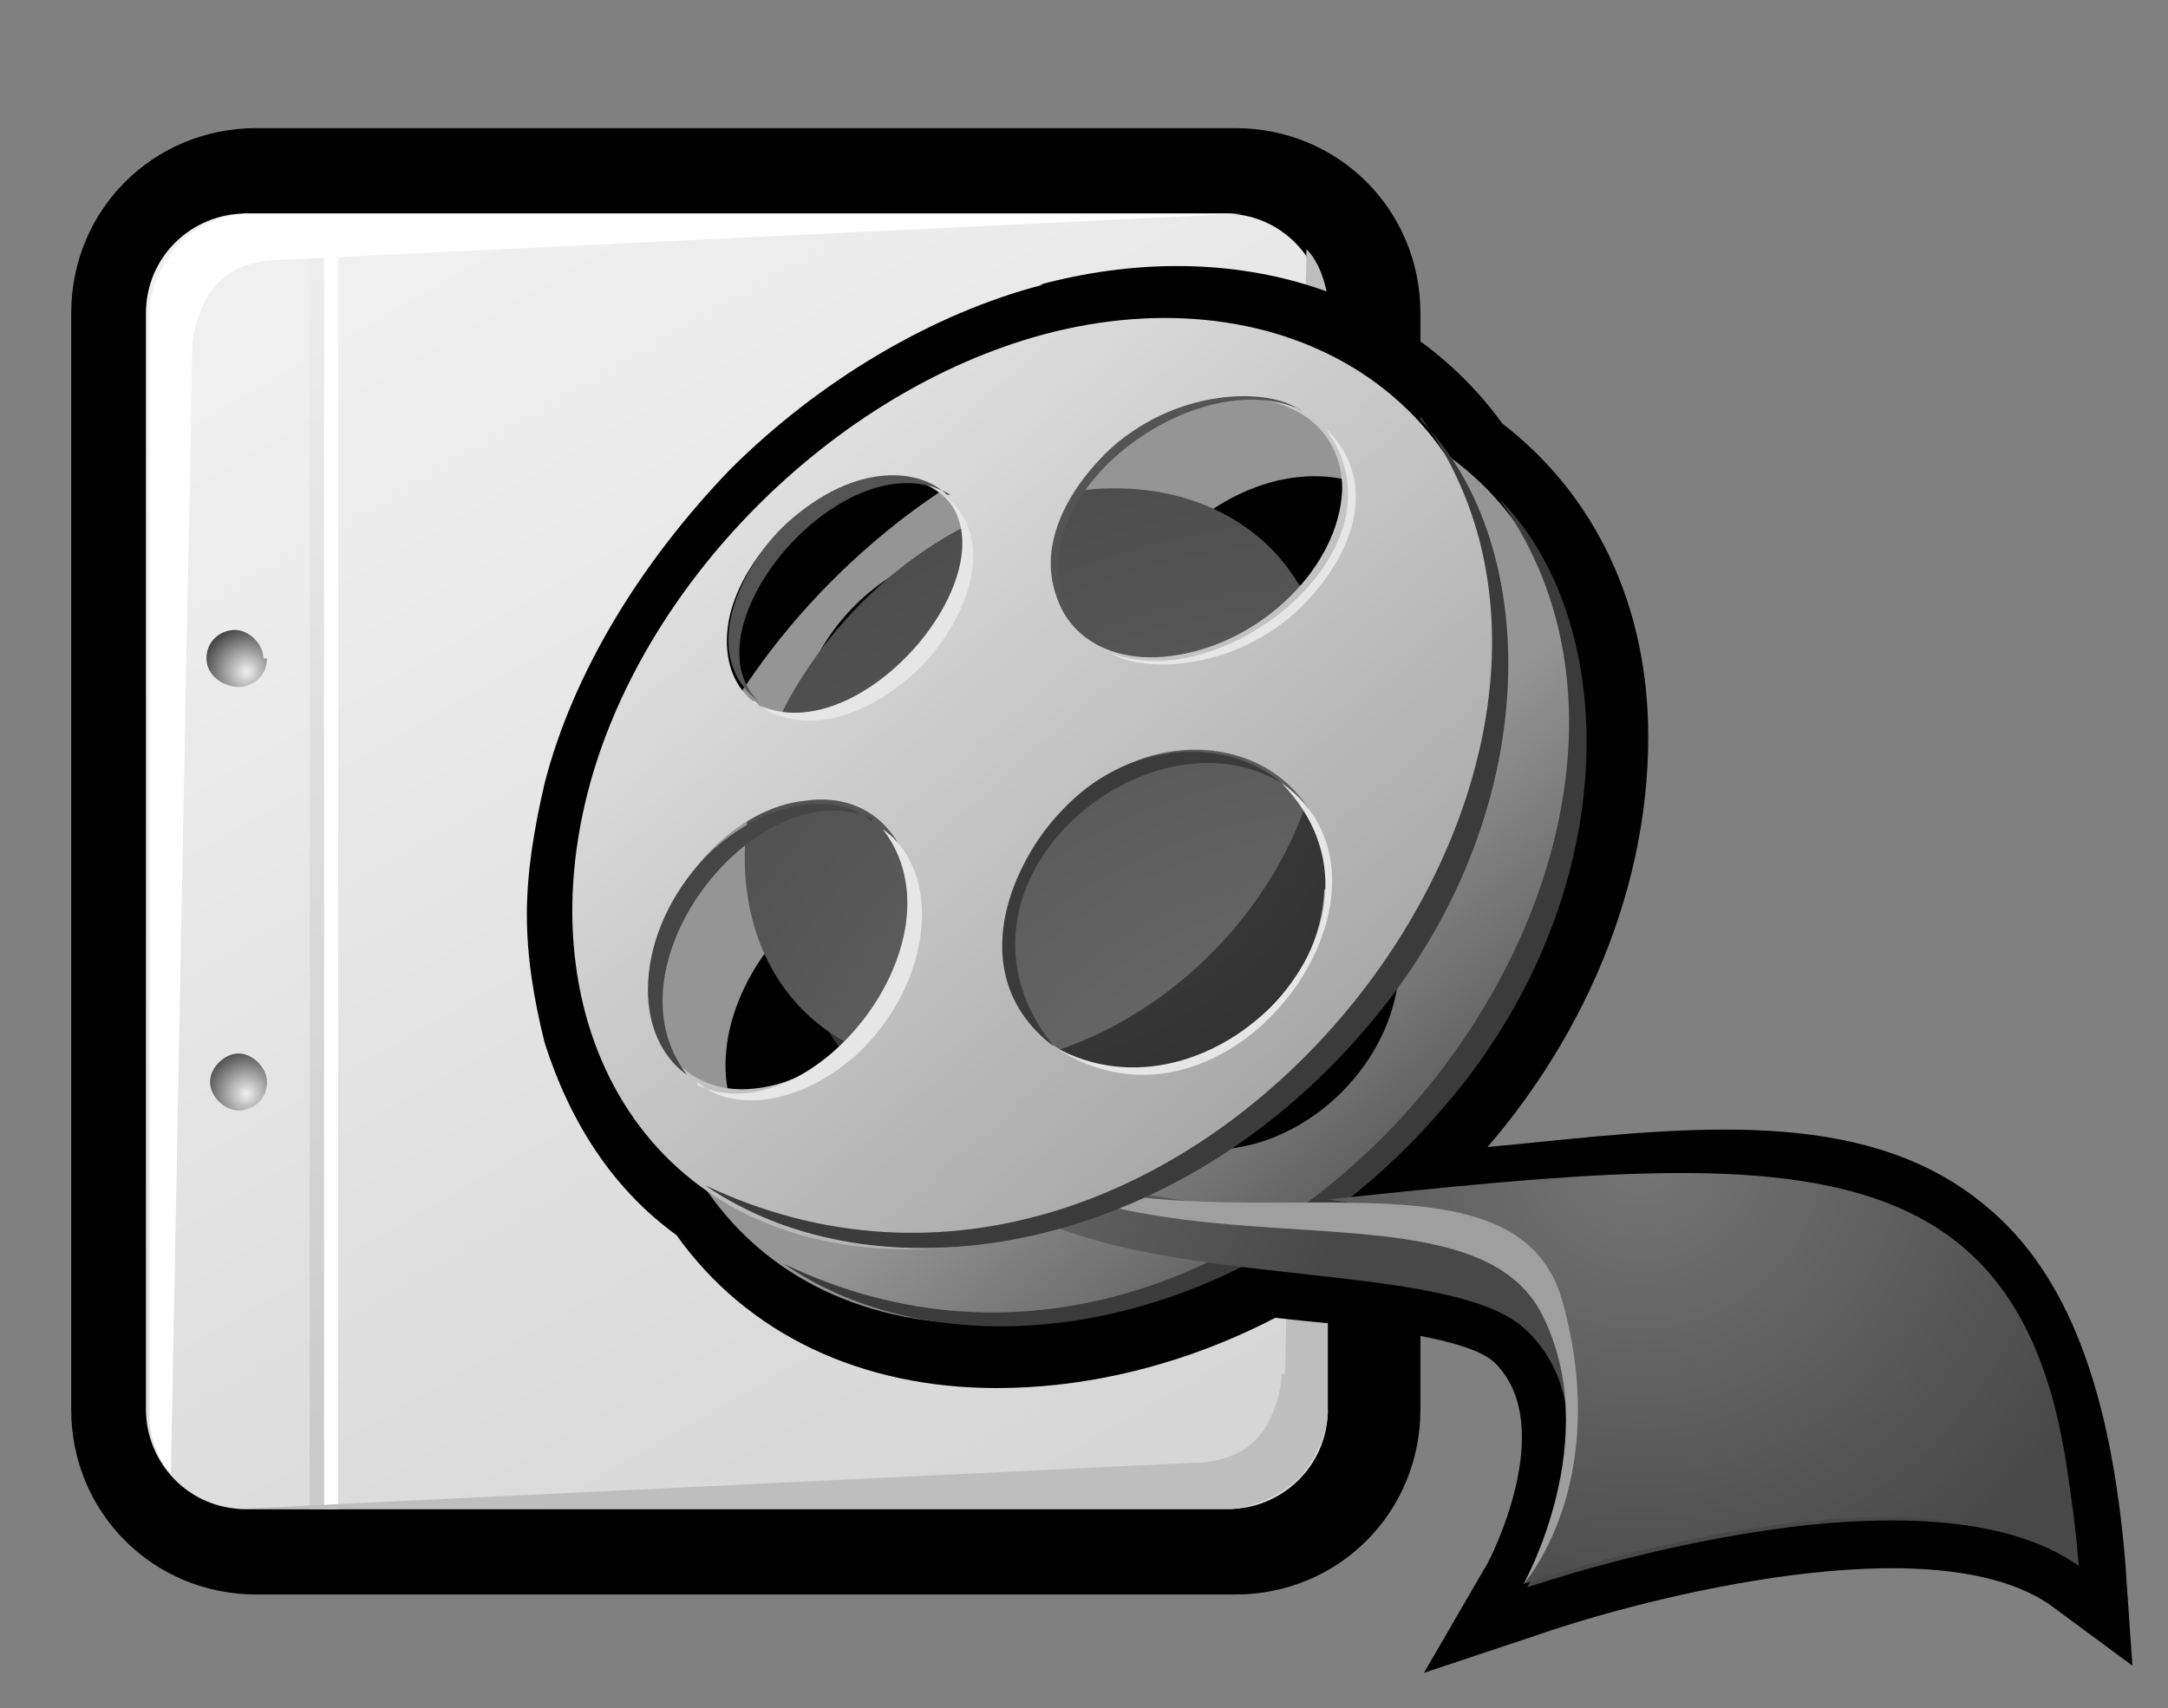 <?xml version="1.0" encoding="iso-8859-1"?>
<!-- Generator: Adobe Illustrator 9.0, SVG Export Plug-In  -->
<!DOCTYPE svg PUBLIC "-//W3C//DTD SVG 20000303 Stylable//EN"   "http://www.w3.org/TR/2000/03/WD-SVG-20000303/DTD/svg-20000303-stylable.dtd">
<svg  width="60.9pt" height="48pt" viewBox="0 0 60.9 48" xml:space="preserve">
	<rect x="0" y="0" width="60.9" height="48" fill="#808080" stroke="none"/>
	<g id="Layer_x0020_1" style="fill-rule:nonzero;clip-rule:nonzero;fill:#FFFFFF;stroke:#000000;stroke-miterlimit:4;">
		<path style="fill:#000000;stroke:none;" d="M7.2,3.6C4.3,3.6,2,5.9,2,8.8v30.8c0,2.9,2.3,5.2,5.2,5.2h27.5c2.9,0,5.2-2.3,5.2-5.2V8.8c0-2.9-2.3-5.2-5.2-5.2H7.2z"/>
		<linearGradient id="aigrd1" gradientUnits="userSpaceOnUse" x1="11.237" y1="7.764" x2="30.552" y2="41.317">
			<stop  offset="0" style="stop-color:#F0F0F0"/>
			<stop  offset="1" style="stop-color:#D6D6D6"/>
		</linearGradient>
		<path style="fill:url(#aigrd1);stroke:none;" d="M37.3,39.6c0,1.6-1.3,2.8-2.8,2.8H6.9c-1.6,0-2.8-1.3-2.8-2.8V8.8c0-1.6,1.3-2.8,2.8-2.8h27.5c1.6,0,2.8,1.3,2.8,2.8v30.8z"/>
		<g>
			<radialGradient id="aigrd2" cx="6.922" cy="30.729" r="1.247" fx="6.922" fy="30.729" gradientUnits="userSpaceOnUse">
				<stop  offset="0" style="stop-color:#F0F0F0"/>
				<stop  offset="1" style="stop-color:#474747"/>
			</radialGradient>
			<path style="fill:url(#aigrd2);stroke:none;" d="M7.5,30.4c0,0.5-0.4,0.8-0.8,0.8s-0.8-0.4-0.8-0.8s0.4-0.8,0.8-0.8s0.8,0.4,0.8,0.8z"/>
			<radialGradient id="aigrd3" cx="6.922" cy="18.871" r="1.247" fx="6.922" fy="18.871" gradientUnits="userSpaceOnUse">
				<stop  offset="0" style="stop-color:#F0F0F0"/>
				<stop  offset="1" style="stop-color:#474747"/>
			</radialGradient>
			<path style="fill:url(#aigrd3);stroke:none;" d="M7.5,18.5c0,0.5-0.4,0.8-0.8,0.8S5.8,19,5.8,18.5c0-0.5,0.4-0.8,0.8-0.8s0.8,0.4,0.8,0.8z"/>
		</g>
		<path style="stroke:none;" d="M9.5,42.4H9.1V6.6h0.4v35.8z"/>
		<linearGradient id="aigrd4" gradientUnits="userSpaceOnUse" x1="9.119" y1="7.554" x2="8.696" y2="41.082">
			<stop  offset="0" style="stop-color:#EDEDED"/>
			<stop  offset="1" style="stop-color:#CACACA"/>
		</linearGradient>
		<path style="fill:url(#aigrd4);stroke:none;" d="M9.1,42.4H8.7V6.6h0.4v35.8z"/>
		<path style="stroke:none;" d="M5.4,9.8L4.8,41.4c-0.5-0.5-0.6-1.4-0.6-1.4l0-31.3c0,0,0-0.8,0.7-1.7c0.7-0.9,2-1,2-1l28,0L7.9,7.3C6.8,7.3,6.2,7.8,6,8.1c-0.2,0.2-0.6,1-0.6,1.7z"/>
		<path style="fill:#BEBEBE;stroke:none;" d="M36.1,38.6L36.7,7c0.5,0.5,0.6,1.4,0.6,1.4l0,31.3c0,0,0,0.8-0.7,1.7c-0.8,0.9-2,1-2,1l-28,0l26.9-1.3c1.1,0,1.7-0.5,1.9-0.8c0.2-0.2,0.6-1,0.6-1.7z"/>
	</g>
	<g id="Layer_x0020_2" style="fill-rule:nonzero;clip-rule:nonzero;stroke:#000000;stroke-miterlimit:4;">
		<path style="fill:none;stroke:none;" d="M60.9,48H0V0h60.9v48z"/>
	</g>
	<g id="Layer_x0020_3" style="fill-rule:nonzero;clip-rule:nonzero;fill:#E6E6E6;stroke:#000000;stroke-miterlimit:4;">
		<path style="fill:#000000;stroke:none;" d="M25,31.6c1.2,4.4,6.9,5,11.5,5.5c2.1,0.2,4.8,0.5,5.5,1.2c1.8,1.8-0.2,5.6-0.2,5.6L40,47l3.3-1.1c2.9-1,11-3.1,14.3-0.8l2.3,1.7l-0.2-2.9c-0.4-4.8-1.6-8.1-3.9-10c-3.2-2.7-7.8-2.3-12.7-1.8C38,32.6,32.1,33.2,27,30L24,28.2l0.9,3.3z"/>
		<path style="fill:#000000;stroke:none;" d="M29.3,8c-3.1,0.8-6.3,2.7-8.8,5.2c-2.5,2.6-4.4,5.7-5.2,8.8c-0.3,1.3-0.5,2.5-0.5,3.7c0,1.2,0.2,2.4,0.5,3.6c0.7,2.2,1.9,4.1,3.7,5.4c2,2.8,5.2,4.3,9,4.3c4.5,0,9.2-2,12.7-5.6c3.6-3.6,5.6-8.2,5.6-12.7c0-3.7-1.5-6.8-4.1-8.8
			c-1.3-1.8-3.2-3.2-5.5-3.9c-2.3-0.7-4.9-0.7-7.5,0z"/>
		<linearGradient id="aigrd5" gradientUnits="userSpaceOnUse" x1="33.379" y1="26.736" x2="39.147" y2="33.361">
			<stop  offset="0" style="stop-color:#959595"/>
			<stop  offset="1" style="stop-color:#5B5B5B"/>
		</linearGradient>
		<path style="fill:url(#aigrd5);stroke:none;" d="M31.4,11.5c-5.9,1.6-11.3,7-12.8,12.9c-1.7,6.7,1.8,12.8,9,12.8c8.6,0,16.7-8.1,16.7-16.7c0-7.3-6.2-10.8-12.9-9z M27.7,28.3c-0.4,2.4-2.5,4.4-4.6,4.5c-2,0.1-3.1-1.7-2.6-3.9c0.5-2.1,2.3-4,4.2-4.2c2-0.3,3.3,1.3,3,3.5z M29.2,18.1
			c-0.3,1.9-2.2,3.8-4.1,4.1c-1.8,0.3-2.9-1-2.5-2.8c0.4-1.7,2.1-3.4,3.8-3.8c1.8-0.4,3.1,0.7,2.8,2.5z M39.3,27.2c-0.1,2.6-2.5,5-5.1,5.1c-2.5,0.1-4.2-1.8-3.8-4.3c0.3-2.3,2.4-4.4,4.7-4.7c2.4-0.3,4.4,1.3,4.3,3.8z M39.8,16c-0.1,2.1-2.2,4.2-4.6,4.6
			c-2.3,0.4-3.8-1-3.5-2.9c0.3-1.9,2.1-3.7,4.2-4.2c2.2-0.5,4,0.6,3.9,2.6z"/>
		<radialGradient id="aigrd6" cx="28.258" cy="19.892" r="10.881" fx="28.258" fy="19.892" gradientUnits="userSpaceOnUse">
			<stop  offset="0" style="stop-color:#454545"/>
			<stop  offset="1" style="stop-color:#333333"/>
		</radialGradient>
		<path style="fill:url(#aigrd6);stroke:none;" d="M38.8,21.2c0,5.3-5.1,10.4-10.5,10.4c-4.5,0-6.7-3.8-5.6-8c1-3.7,4.3-7.1,8-8c4.2-1.1,8.1,1.1,8.1,5.6z"/>
		<radialGradient id="aigrd7" cx="37.913" cy="36.582" r="26.97" fx="37.913" fy="36.582" gradientUnits="userSpaceOnUse">
			<stop  offset="0" style="stop-color:#767676"/>
			<stop  offset="1" style="stop-color:#484848"/>
		</radialGradient>
		<path style="fill:url(#aigrd7);stroke:none;" d="M37.2,19.6C37.2,25,32.1,30,26.8,30c-4.5,0-6.7-3.8-5.6-8c1-3.7,4.3-7.1,8-8c4.2-1.1,8.1,1.1,8.1,5.6z"/>
		<path style="fill:#3B3B3B;stroke:none;" d="M42.1,14c3.5,3.5,3.6,11.4-1.8,17.4c-5.4,6.1-13.5,7.4-18.3,4.1C35.5,42,49.3,23.9,42.1,14z"/>
		<radialGradient id="aigrd8" cx="24.097" cy="30.16" r="14.152" fx="24.097" fy="30.16" gradientUnits="userSpaceOnUse">
			<stop  offset="0" style="stop-color:#767676"/>
			<stop  offset="1" style="stop-color:#484848"/>
		</radialGradient>
		<path style="fill:url(#aigrd8);stroke:none;" d="M58.4,44c-4.5-3.2-15.5,0.6-15.5,0.6s2.6-4.7,0-7.2c-2.6-2.6-15-0.4-16.6-6.1c13.5,8.3,30.6-7.3,32.1,12.8z"/>
		<radialGradient id="aigrd9" cx="46.069" cy="32.14" r="14.432" fx="46.069" fy="32.14" gradientUnits="userSpaceOnUse">
			<stop  offset="0" style="stop-color:#767676"/>
			<stop  offset="1" style="stop-color:#484848"/>
		</radialGradient>
		<path style="fill:url(#aigrd9);stroke:none;" d="M58.3,43.9c-4.5-3.2-15.5,0.6-15.5,0.6s5.8-9.2-5.5-10.8c13.4-1.4,20.5-2.1,21,10.2z"/>
		<path style="fill:#9F9F9F;stroke:none;" d="M43.9,36.6c1.4,5.1-1.1,7.9-1.1,7.9s2.3-4.1,0.5-7.6c-2.2-4.2-12-0.3-17.1-5.7c5.3,5.3,16.2-0.2,17.7,5.4z"/>
		<linearGradient id="aigrd10" gradientUnits="userSpaceOnUse" x1="13.512" y1="4.345" x2="41.283" y2="35.939">
			<stop  offset="0" style="stop-color:#FFFFFF"/>
			<stop  offset="1" style="stop-color:#959595"/>
		</linearGradient>
		<path style="fill:url(#aigrd10);stroke:none;" d="M29.3,9.4c-5.9,1.6-11.3,7-12.8,12.9c-1.7,6.7,1.8,12.8,9,12.8c8.6,0,16.7-8.1,16.7-16.7c0-7.3-6.2-10.8-12.9-9z M25.6,26.1c-0.4,2.4-2.5,4.4-4.6,4.5c-2,0.1-3.1-1.7-2.6-3.9c0.5-2.1,2.3-4,4.2-4.2c2-0.3,3.3,1.3,3,3.5z M27.1,16
			c-0.3,1.9-2.2,3.8-4.1,4.1c-1.8,0.3-2.9-1-2.5-2.8c0.4-1.7,2.1-3.4,3.8-3.8c1.8-0.4,3.1,0.7,2.8,2.5z M37.2,25c-0.1,2.6-2.5,5-5.1,5.1c-2.5,0.1-4.2-1.8-3.8-4.3c0.3-2.3,2.4-4.4,4.7-4.7c2.4-0.3,4.4,1.3,4.3,3.8z M37.7,13.8c-0.1,2.1-2.2,4.2-4.6,4.6
			c-2.3,0.4-3.8-1-3.5-2.9c0.3-1.9,2.1-3.7,4.2-4.2c2.2-0.5,4,0.6,3.9,2.6z"/>
		<path style="fill:#3B3B3B;stroke:none;" d="M36,22c-1.5-1.3-4.2-1.2-6,0.6c-1.9,1.9-2.8,5-0.4,6.8C26,24.9,32.2,19.7,36,22z"/>
		<path style="stroke:none;" d="M29.6,29.4c4.9,3.3,10.5-4.5,6.4-7.4c3.8,3.9-2,9.9-6.4,7.4z"/>
		<path style="fill:#545454;stroke:none;" d="M26.6,13.9c-0.7-0.7-2.5-1-4.5,0.8c-1.3,1.2-2.5,3.7-0.8,5c-2.1-2.1,2.5-7.5,5.4-5.8z"/>
		<path style="stroke:none;" d="M21.2,19.7c0.7,0.7,2.5,1,4.5-0.8c1.3-1.2,2.5-3.7,0.8-5c2.1,2.1-2.5,7.5-5.4,5.8z"/>
		<path style="fill:#454545;stroke:none;" d="M24.5,23.1c-0.7-0.7-2.6-0.9-4.5,0.8c-2.1,2-2.4,5.1-0.7,6.3c-2.4-3.1,2-8.6,5.2-7.2z"/>
		<path style="stroke:none;" d="M19.6,30.4c0.7,0.7,2.6,0.9,4.5-0.8c2.1-2,2.4-5.1,0.7-6.3c2.4,3.1-2,8.6-5.2,7.2z"/>
		<path style="fill:#545454;stroke:none;" d="M36.6,11.6c-0.7-0.7-3.4-0.8-5.4,1c-1.8,1.7-2.3,3.8-0.8,5.2c-2.6-3.4,3-7.7,6.1-6.3z"/>
		<path style="stroke:none;" d="M31,18.2c0.7,0.7,3.4,0.8,5.4-1c1.8-1.7,2.3-3.8,0.8-5.2c2.6,3.4-3,7.7-6.1,6.3z"/>
		<path style="fill:#3B3B3B;stroke:none;" d="M39.9,11.8c3.5,3.5,3.6,11.4-1.8,17.4c-5.4,6.1-13.5,7.4-18.3,4.1c13.5,6.4,27.4-11.7,20.1-21.6z"/>
	</g>
</svg>
